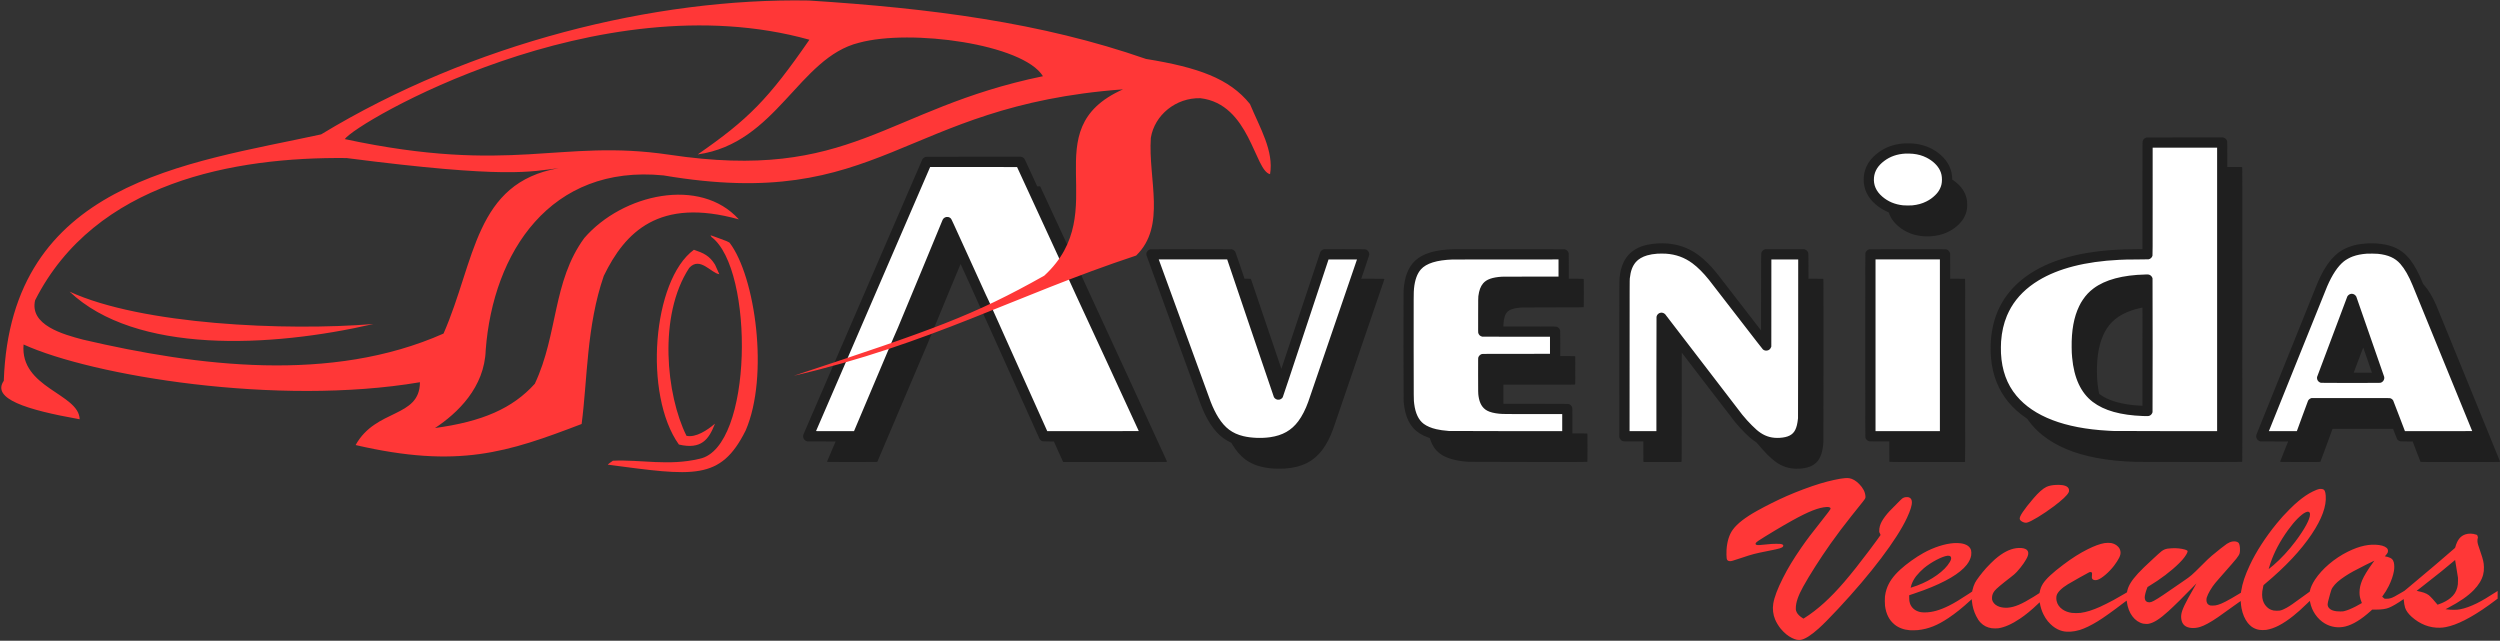 <?xml version="1.0" encoding="UTF-8" standalone="no"?>
<svg
   width="100%"
   height="100%"
   viewBox="0 0 135073 34617"
   version="1.1"
   xml:space="preserve"
   style="fill-rule:evenodd;clip-rule:evenodd;stroke-linejoin:round;stroke-miterlimit:2;"
   id="svg30"
   sodipodi:docname="logo.svg"
   inkscape:version="1.1.1 (3bf5ae0d25, 2021-09-20, custom)"
   xmlns:inkscape="http://www.inkscape.org/namespaces/inkscape"
   xmlns:sodipodi="http://sodipodi.sourceforge.net/DTD/sodipodi-0.dtd"
   xmlns="http://www.w3.org/2000/svg"
   xmlns:svg="http://www.w3.org/2000/svg"><rect x="0" y="0" width="135073" height="34617" fill="#333333" stroke="none"/><defs
   id="defs34" /><sodipodi:namedview
   id="namedview32"
   pagecolor="#505050"
   bordercolor="#eeeeee"
   borderopacity="1"
   inkscape:pageshadow="0"
   inkscape:pageopacity="0"
   inkscape:pagecheckerboard="0"
   showgrid="false"
   inkscape:zoom="0.01"
   inkscape:cx="65300"
   inkscape:cy="15100"
   inkscape:window-width="1908"
   inkscape:window-height="1048"
   inkscape:window-x="6"
   inkscape:window-y="26"
   inkscape:window-maximized="1"
   inkscape:current-layer="g28" />
    <g
   id="g28">
        <g
   id="g18"
   style="display:inline">
            <path
   d="m 134245,23691 -4192,-9480 -1096,-794 -1557,57 -596,212 -673,480 -481,673 -538,1384 -2845,7113 615,327 1653,-154 c 0,0 923,-229.5 1019,-499 96,-269.5 885,-635 885,-635 0,0 1729,231.1 1941,231 212,-0.1 1134,173 1134,173 l 193,654 1172,173 z m -7883,-3222 c 451,-60.1 2056,-66 2056,-66 0,0 -118,-1600.5 -447,-1762 -394,-193.3 115,-671.4 -356,-462 -797,354.9 -963,736.7 -843,1037 120,300.3 -522,1152 -522,1152 0,0 -339,161.1 112,101 z"
   style="fill:#ffffff"
   id="path2" />
            <path
   d="m 120373,23563 -360,-15890 h -3935 l -30,6038 -3755,330 -1863,661 -1231,721 -871,1321 -421,1683 30,1291 451,1532 1412,1322 c 3369,1223.3 6884,1610 10573,991 z m -4235,-1442 -151,-6158 c 0,0 -1290,-270.7 -1471,-30 -181,240.7 -932,1232 -932,1232 0,0 -240,629.9 -360,1171 -120,541.1 -240,1743 -240,1743 l 150,1201 1051,811 z"
   style="fill:#ffffff"
   id="path4" />
            <path
   d="m 105414,10707 -511,-2013 -841,-691 -1141,-120 -751,271 -1021,660 v 1232 l 420,631 c 0,0 630,569.5 931,600 301,30.5 932,361.2 1262,331 330,-30.2 1652,-901 1652,-901 z"
   style="fill:#ffffff"
   id="path6" />
            <path
   d="m 84568,24074 c -0.3,-0.3 150,-1412 150,-1412 l -150,-601 -931,-90 -2854,-60 c 0,0 -390,-992.1 -150,-1232 240,-239.9 449.9,-691.5 1171,-691 721.1,0.5 1502.7,-30.2 1953,-120 450.3,-89.8 180,-991 180,-991 l 90,-901 -3514,-300 811,-2103 1502,-210 1592,-90 -211,-1623 -5947,31 -1202,330 -510,601 -421,570 -60,1622 v 5257 l 751,1051 991,571 c 0,0 6759.3,391.3 6759,391 z"
   style="fill:#ffffff"
   id="path8" />
            <path
   d="m 62249,13771 c 0.5,-0.4 3245,9011 3245,9011 l 1201,781 721,451 c 0,0 691.1,150.2 1472,150 780.9,-0.2 840.2,30.6 1171,-120 330.8,-150.6 540.5,-60.5 721,-481 180.5,-420.5 1,-510.1 271,-1021 270,-510.9 2553,-8831 2553,-8831 l -1021,-30 h -1022 l -2283,7149 -2763,-7180 c 0,0 -4266.5,121.4 -4266,121 z"
   style="fill:#ffffff"
   id="path10" />
            <path
   d="m 61979,23923 -3725,-8350 -3154,-6699 -5046,-180 -6188,14599 2914,480 4776,-10964 4956,10784 z"
   style="fill:#ffffff"
   id="path12" />
            <path
   d="m 97584,23755 v -9965 l -2114,-160 -96,4678 -3461,-4101 -1121,-769 -993,-32 -1122,128 -705,866 -96,9131 2307,32 192,-5543 4069,5351 1602,544 z"
   style="fill:#ffffff"
   id="path14" />
            <path
   d="m 102170,13620 -1021,211 -60,9672 3935,571 m 0,0 c 0,-481 -30,-10183 -30,-10183 l -2824,-271"
   style="fill:#ffffff"
   id="path16" />
        </g>
        <path
   d="m 99694.5,25831.7 c -292.2,21.7 -840.5,140.5 -1341.6,291.1 -523.4,157.2 -1265,434.4 -1819.5,678.9 -516.7,227.8 -1093.9,515.5 -1599.4,796.7 -638.9,355.5 -1073.4,692.7 -1310,1017.2 -196.1,268.9 -310,632.2 -341.1,1091.1 -8.9,130.5 -3.9,410.5 8.3,464.4 13.3,58.9 26.7,85.6 53.9,108.9 27.2,22.8 60,34.5 114.4,39.5 70.6,6.6 133.4,-11.1 632.2,-177.8 612.3,-204.5 708.4,-230 1411.2,-369.5 433.3,-86.1 560.5,-113.8 666.6,-148.3 102.2,-32.8 148.4,-61.7 168.9,-103.3 23.9,-49.5 10.6,-81.7 -42.8,-105.6 -63.3,-28.3 -118.3,-34.4 -317.7,-33.9 -195.6,0 -257.3,4.5 -625,41.1 -306.7,31.2 -350.6,33.9 -399.5,27.8 -78.9,-10 -112.8,-41.1 -98.3,-90 9.4,-31.6 69.4,-90.5 136.6,-135 423.4,-277.2 1301.2,-803.3 1827.3,-1094.4 913.9,-505.6 1437.7,-711.7 1878.3,-738.9 155.6,-9.5 238.9,42.8 195,123.3 -33.9,62.2 -134.4,195 -417.2,551.7 -618.4,780.5 -869.5,1112.2 -1150,1519.4 -447.8,650.6 -720,1101.1 -994.5,1644.5 -294.4,583.3 -462.7,1029.4 -522.2,1382.2 -47.2,281.7 -12.2,587.8 98.3,852.8 67.8,163.3 175.6,342.8 301.2,501.1 69.4,87.8 231.1,248.9 313.8,312.8 192.3,148.3 387.3,248.3 556.2,285 64.4,13.9 165.5,16.6 223.3,5.5 230.5,-43.3 544.4,-243.3 951.7,-605.5 250.5,-223.4 564.4,-539.5 1055.5,-1064.5 1779.6,-1901.6 3176.6,-3746.6 3722.6,-4916.6 191,-411.2 277,-691.2 267,-869.5 -7,-131.1 -62,-210 -167,-243.3 -32,-10 -53,-12.2 -111,-12.2 -85,0 -122,8.3 -191,42.2 -42,20.5 -58,33.9 -178,148.9 -123,118.3 -428,428.3 -565,572.7 -164,175 -318,378.9 -415,552.3 -89,157.2 -141,351.6 -136,507.7 l 1,65 35,75.6 c 19,41.7 35,78.9 35,82.8 0,11.1 -303,423.9 -614,838.9 -531,706.6 -944,1226.6 -1346.4,1695.5 -744.4,868.9 -1448.9,1506.7 -2155,1951.1 l -50.5,31.7 -39.5,-23.9 c -153.9,-93.9 -271.1,-207.2 -325.5,-316.1 -10.6,-21.1 -26.1,-60 -34.5,-86.7 -13.3,-44.4 -14.4,-56.6 -14.4,-137.7 0.5,-303.4 123.9,-665.6 393.3,-1155.6 332.2,-605.6 930.6,-1543.9 1480,-2322.2 322.8,-457.2 767.8,-1047.8 1127.5,-1497.2 708,-882.3 708,-882.3 745,-955.6 20,-39.4 22,-52.2 16,-120.6 -18,-228.8 -130,-446.1 -337,-656.1 -177,-179.4 -359,-285.5 -540.9,-315 -46.7,-7.7 -146.7,-9.4 -215.6,-4.4 z m 25636.5,585.5 c -89,13.4 -206,56.7 -367,135.6 -263,128.9 -500,287.8 -789,528.3 -163,135 -265,230 -481,446.1 -276,276.7 -447,465 -681,750.6 -605,738.9 -1125,1543.3 -1457,2255.6 -260,555 -402,980.5 -466,1397.2 l -15,94.4 -136,82.2 c -565,342.3 -883,506.7 -1094,567.8 -128,36.7 -180,44.5 -300,44.5 -92,0 -114,-1.7 -139,-10.6 -80,-27.2 -129,-67.2 -161,-132.8 -38,-75.5 -43,-197.2 -15,-293.3 60,-202.2 265,-550.6 465,-791.1 22,-27.8 121,-141.1 219,-252.8 706,-802.8 800,-911.7 916,-1055.5 99,-123.4 160,-223.9 178,-297.3 16,-61.6 22,-159.4 15,-263.9 -11,-163.8 -38,-260.5 -86,-303.3 -65,-59.4 -194,-82.8 -326,-60 -93,16.1 -196,59.5 -294,123.3 -110,71.2 -493,373.4 -809,637.8 -142,118.9 -263,234.5 -588,560.6 -493,493.3 -553,545 -928,800 -236,160.5 -514,351.6 -720,494.4 -601,418.9 -890,599.5 -1041,650.6 -135,45.5 -273,2.8 -323,-100.6 -16,-32.2 -30,-100.5 -30,-144.4 0,-107.8 49,-301.7 128,-503.9 l 23,-60 48,-28.9 c 644,-386.1 1240,-837.8 1663,-1260 146,-146.1 197,-204.4 286,-323.3 131,-176.7 189,-302.8 161,-345.6 -12,-17.8 -77,-49.4 -139,-67.2 -201,-57.2 -445,-81.7 -699,-70 -363,16.7 -467,60.5 -738,312.2 -56,52.2 -191,176.7 -300,276.7 -374,342.8 -633,594.4 -799,775.5 -346,378.4 -525,670 -580,951.1 l -13,65.6 -128,76.7 c -158,95 -411,240 -594,339.4 -179,98.3 -576,296.7 -733,367.2 -406,181.7 -735,284.5 -1053,328.9 -101,14.5 -381,13.9 -472,0 -205,-32.2 -354,-87.2 -494,-181.6 -177,-118.9 -287,-276.2 -329,-466.7 -19,-84.5 -19,-221.7 0,-286.1 29,-100 85,-186.1 187,-288.9 109,-110 252,-219.5 419,-321.1 204,-125 1106,-632.2 1153,-648.9 65,-22.2 110,-18.3 139,11.7 15,15.5 17,21.6 18,60.5 1,23.3 -1,76.7 -6,117.8 -12,106.1 -1,155 42,191.1 56,47.8 164,57.2 265,23.9 227,-73.9 610,-402.2 882,-754.5 118,-155 228,-323.8 282,-436.1 70,-145 88,-244.4 66,-358.9 -17,-94.4 -58,-171.6 -130,-243.8 -98,-100.6 -215,-161.2 -369,-192.8 -78,-15.6 -264,-13.9 -361,3.3 -254,45 -544,151.7 -914,336.1 -421,210.6 -833,471.7 -1308,828.4 -589,442.2 -940,771.1 -1106,1034.4 -84,131.7 -141,280.6 -169,437.2 -6,33.4 -12,61.1 -13,61.7 -6,5.5 -260,166.7 -332,211.1 -646,398.9 -1016,553.3 -1390,581.7 -143,10.5 -309,-7.3 -432,-46.7 -171,-54.4 -307,-160 -369,-285 -36,-71.1 -44,-108.3 -44,-191.7 0,-145 44,-265.5 140,-388.3 89,-113.3 364,-345.6 865,-730.6 180,-138.8 249,-198.8 340,-297.7 262,-283.9 511,-643.9 584,-846.7 92,-256.1 -23,-406.7 -333,-437.2 -80,-7.8 -214,-3.9 -296,8.9 -370,56.1 -730,246.1 -1143,602.2 -98,84.4 -371,356.7 -472,470 -259,292.2 -527,647.2 -604,799.4 -56,112.8 -113,275 -138,397.3 l -16,75 -186,122.7 c -474,313.4 -789,502.3 -1064,638.9 -506,251.1 -912,363.9 -1311,364.5 -164,0.5 -267,-16.1 -382,-61.7 -204,-79.4 -354,-233.3 -418,-428.9 -31,-96.1 -39,-155.5 -39,-306.7 V 32160 l 236,-79.4 c 271,-90.6 352,-119.5 552,-193.9 1166,-436.1 1956,-903.3 2322,-1372.8 128,-165 209,-336.1 238,-503.3 15,-91.1 12,-218.4 -6,-282.8 -58,-199.4 -245,-326.7 -548,-372.8 -95,-14.4 -269,-19.4 -383,-11.1 -499,36.7 -1089,227.8 -1635,529.5 -410,226.1 -920,590.5 -1251,893.8 -396,361.7 -631,699.5 -752,1076.7 -37,113.9 -61,225 -83,378.3 -11,84.5 -10,410 3,508.4 59,448.9 225,774.4 519,1015 213,173.3 489,277.2 812,305 89,7.2 351,3.9 443,-6.1 577,-62.3 1057,-253.4 1669,-663.9 362,-242.8 739,-545 1142,-915.6 l 100,-92.2 3,34.4 c 2,18.9 7,64.5 11,101.2 26,266.6 104,533.3 228,780.5 80,160 143,252.8 237,351.1 162,168.4 353,265 601,302.8 81,12.2 279,13.3 353,2.8 347,-52.2 729,-221.1 1174,-518.9 307,-206.1 618,-461.1 970,-797.2 l 95,-90 4,26.1 c 45,251.6 101,429.4 201,631.6 70,139.5 139,249.5 235,369.5 53,66.1 193,206.1 263,261.1 167,132.2 349,225 527,268.3 264,64.5 598,42.8 937,-60 258,-78.3 613,-250 969,-468.3 323,-197.8 825,-556.1 1436,-1025 71,-53.9 128,-96.1 129,-93.9 1,2.2 5,35 10,73.3 38,298.9 142,571.2 298,777.8 158,208.9 355,342.8 582,395 34,8.4 77,12.2 148,14.5 88,2.2 107,1.1 158,-9.5 281,-57.2 585,-252.2 1047,-668.9 316,-285.5 878,-838.3 1341,-1321.6 99,-102.8 182,-187.3 183,-187.3 1,0 -3,8.4 -9,17.8 -69,115 -321,561.1 -434,771.1 -333,616.1 -411,853.4 -375,1130.6 20,155.5 84,278.9 184,358.9 179,142.2 506,171.6 826,74.4 235,-71.1 576,-256.6 968,-526.6 211,-145.6 716,-506.2 1090,-777.8 75,-54.5 137,-98.4 140,-98.4 2,0 6,31.2 8,68.9 4,87.3 21,222.8 39,322.3 59,313.8 178,591.1 342,797.7 45,55 138,147.8 188,186.1 122,92.3 261,152.3 423,181.7 87,16.1 282,17.2 378,2.8 436,-67.2 908,-311.1 1472,-761.7 225,-179.4 428,-361.6 724,-648.9 145,-141.1 165,-158.9 167,-147.7 2,7.2 9,40 15,73.8 90,463.9 389,896.7 781,1132.3 342,205 740,263.3 1128,165.5 402,-101.6 851,-375.5 1344,-820 l 97,-88.3 201,-0.6 c 328,-2.2 527,-30.5 704,-101.1 176,-69.4 480,-247.2 739,-430.5 25,-18.4 49,-34.5 53,-35.6 5,-2.2 8,12.2 11,51.7 8,137.2 38,307.2 70,410 50,160 172,330 354,493.3 446,401.7 976,606.7 1526,591.1 123,-3.9 197,-11.6 320,-35 598,-112.8 1364,-500.5 2294,-1162.2 53,-38.3 189,-138.3 302,-222.2 l 204,-152.8 v -415 l -57,37.2 c -477,308.4 -782,488.9 -1062,627.8 -341,168.3 -650,278.9 -909,326.1 -142,25.6 -175,28.3 -342,28.3 -157,0 -231,-5 -395,-26.6 l -49,-6.7 130,-68.9 c 646,-340.5 1078,-639.4 1392,-962.2 266,-273.3 437,-553.9 508,-831.1 36,-141.1 47,-251.1 43,-412.8 -7,-256.7 -36,-381.1 -187,-822.2 -125,-363.3 -149,-441.7 -161,-538.3 -10,-70 1,-174.5 25,-250.6 2,-4.4 -8,-34.4 -21,-66.7 l -25,-58.3 -54,-18.3 c -197,-67.8 -403,-71.7 -583,-11.1 -271,90.5 -442,311.6 -542,701.6 -5,18.4 -16,30.6 -60,69.5 -545,478.3 -1370,1178.9 -2391,2031.1 l -293,243.9 -154,91.1 c -366,216.1 -455,262.8 -577,303.9 -83,27.2 -140,35.5 -247,35.5 l -92,-0.5 -67,-52.8 c -37,-28.9 -67,-55 -68,-57.2 -1,-2.8 16,-29.5 39,-59.5 117,-156.6 224,-331.6 318,-521.6 137,-277.3 237,-566.2 278,-808.4 27,-152.8 24,-339.4 -6,-461.1 -41,-162.2 -126,-239.4 -328,-297.8 -35,-10 -149,-35.5 -159,-35.5 -1,0 19,-22.8 47,-50.6 57,-60 99,-121.1 116,-170.5 16,-48.4 13,-112.8 -7,-156.7 -52,-112.8 -225,-198.3 -466,-230.6 -520,-68.8 -1053,45 -1692,361.2 -720,356.6 -1389,926.6 -1771,1508.3 -144,220 -240,433.3 -276,613.9 l -7,33.3 -95,68.9 c -919,666.7 -940,681.1 -1157,805.6 -138,78.3 -252,126.1 -360,149.4 -69,15 -270,12.8 -344,-3.3 -159,-35.6 -262,-90.6 -370,-200.6 -130,-130.5 -200,-273.9 -235,-478.3 -16,-92.8 -17,-265.6 -2,-363.9 10,-70 38,-217.8 51,-269.5 4,-16.6 9,-37.2 10,-45.5 2,-11.1 28,-35.6 89,-86.1 1100,-919.5 1933,-1805.6 2518,-2679.5 552,-823.9 802,-1512.2 758,-2083.3 -18,-230 -59,-316.7 -167,-350.6 -40,-12.2 -114,-17.2 -158,-10 z m 2949,3883.9 c -3,3.9 -35,48.4 -72,98.9 -275,373.9 -482,715 -585,958.9 -95,227.2 -140,433.9 -140,652.2 0,177.8 27,309.5 98,490 17,41.7 30,77.8 30,80.6 0,5.5 -195,113.3 -333,184.4 -256,131.1 -461,213.9 -631,254.5 -64,15 -71,15.5 -208,15.5 -106,-0.5 -158,-2.7 -208,-10.5 -185,-27.2 -293,-70.6 -373,-150.6 -69,-67.8 -98,-136.1 -98,-230.5 0,-54.5 24,-156.1 129,-536.1 68,-245.6 81,-280 150,-382.3 127,-188.9 332,-372.2 661,-590 267,-176.6 564,-340 1120,-616.6 245,-121.7 457,-225 462,-225 1,0 0,3.3 -2,6.6 z m 4446,438.4 77,480 v 158.3 c 0,177.8 -7,236.7 -39,363.9 -59,232.2 -171,405.5 -362,564.4 -164,137.3 -387,256.7 -646,346.1 l -57,20 -12,-15 c -152,-192.7 -362,-420.5 -465,-503.8 -56,-44.5 -160,-97.8 -258,-131.2 -75,-25.5 -234,-66.1 -329,-83.8 -34,-6.7 -63,-13.4 -63,-15.6 0,-2.2 9,-10 19,-17.2 9,-7.2 135,-104.5 279,-216.1 786,-611.1 1376,-1085.6 1699,-1366.7 43,-36.7 78,-66.7 79,-65.6 1,1.2 37,217.8 78,482.3 z m -27426,-711.1 c 73,11.6 105,41.1 117,107.7 11,57.3 -14,137.3 -74,236.1 -150,247.8 -366,467.3 -690,699.5 -329,236.1 -668,413.9 -1083,569.4 -121,45.6 -335,117.3 -339,113.9 -4,-3.3 25,-112.8 43,-163.3 57,-161.7 146,-324.5 252,-461.1 103,-131.7 291,-325 424,-436.1 391,-325 969,-629.5 1270,-668.4 31,-3.9 44,-3.9 80,2.3 z m 19449,-2367.8 c 42,21.6 59,61.6 58,136.6 -2,260.6 -294,799.5 -785,1452.8 -362,482.8 -777,931.7 -1189,1286.1 -103,88.9 -257,213.9 -260,211.1 -2,-2.7 56,-194.4 95,-311.6 205,-604.5 521,-1200 955,-1800.6 189,-260.5 350,-453.3 524,-626.6 148,-147.3 305,-271.7 398,-315.6 105,-49.4 155,-57.2 204,-32.2 z M 111069,26200 c -217,12.8 -381,48.4 -511,111.1 -182,87.8 -426,303.9 -686,608.4 -272,318.3 -462,560.5 -586,747.2 -132,198.3 -179,312.2 -159,384.4 31,110 245,215.6 382,187.8 211,-42.8 879,-447.2 1451,-876.7 464,-349.4 731,-600.5 808,-761.6 14,-29.5 18,-45.6 20,-82.8 9,-170 -120,-276.1 -377,-308.9 -83,-10.5 -243,-15 -342,-8.9 z"
   style="display:inline;fill:#ff3737;fill-opacity:1"
   id="path20" />
        
        <path
   d="m 89616.7,13148.3 c -466.1,20 -840,105.6 -1150,262.8 -332.7,169.5 -573.9,411.7 -736.1,741.1 -120,243.9 -189.4,502.3 -222.2,825.6 -19.4,192.8 -20,335.5 -18.3,4519.4 l 1.6,4127.8 11.7,31.7 c 35.6,96.7 103.9,160 200,185 27.8,7.2 107.8,8.3 558.9,8.3 h 526.7 v 543.4 c 0,482.7 1.1,544.4 8.8,555.5 l 8.4,12.2 h 1018.3 c 979.5,0 1018.9,-0.5 1027.2,-10 8.9,-9.4 9.5,-224.4 10.6,-2955 l 1.7,-2944.4 1388.9,1813.3 c 763.8,997.8 1435,1869.5 1491.1,1937.2 203.9,244.5 331.6,385.6 525,578.4 223.3,222.8 400,371.6 578.9,487.8 50.5,32.7 62.2,43.8 124.4,118.8 352.8,422.8 668.3,741.7 927.8,937.8 388.9,293.4 807.8,421.7 1298.9,397.2 440.5,-21.6 745.5,-134.4 957.2,-353.3 213.9,-222.2 332.2,-583.3 360.5,-1105 3.4,-63.3 5.6,-1680 5.6,-4440.6 0,-4332.7 0,-4340 -11.1,-4351.1 -11.1,-11.1 -18.3,-11.1 -405.6,-11.1 h -393.9 l -1.6,-685 c -1.7,-646.6 -2.2,-686.1 -12.2,-715 -30,-91.1 -95.6,-157.2 -183.9,-185 l -38.9,-12.2 h -2094.5 l -37.7,12.8 c -87.8,30.5 -151.2,96.1 -182.3,187.2 -6.6,18.3 -8.3,370.6 -10.5,2104.4 l -2.8,2082.8 -1130.6,-1462.8 c -1302.7,-1686.1 -1228.8,-1590.5 -1350.5,-1736.6 -141.7,-169.5 -237.2,-273.4 -390.6,-427.2 -345.5,-345.6 -640.5,-565.6 -997.7,-744.5 -488.4,-244.4 -1057.3,-357.8 -1661.2,-331.7 z m -27441.6,318.4 c -150.6,20 -260,165 -236.2,313.3 3.9,25 489.5,1363.3 1450.6,3999.5 794.4,2179.4 1461.1,4006.1 1481.1,4059.4 320.6,852.8 728.3,1466.1 1212.2,1823.9 121.1,89.4 303.9,199.4 403.4,242.8 l 41.1,17.8 41.6,70.5 c 207.3,349.5 446.2,628.3 707.3,824.5 392.2,295 885,453.8 1546.1,498.8 122.2,8.4 462.2,8.4 583.3,0 481.1,-32.7 861.1,-127.7 1209.5,-302.2 624.4,-313.3 1089.4,-922.8 1426.1,-1870.5 79.4,-224.5 2753.3,-8041.2 2753.3,-8050 0,-5 -3.3,-13.9 -7.8,-20 -7.8,-10.6 -22.2,-10.6 -623.9,-13.4 l -616.1,-2.8 212.8,-622.2 c 117.2,-342.2 215.6,-638.3 218.9,-658.3 15.5,-93.9 -29.5,-200.6 -108.9,-259.5 -36.7,-27.7 -77.8,-43.8 -129.4,-51.6 -25,-3.9 -392.8,-5.6 -1120.6,-4.5 l -1083.3,1.7 -36.7,12.8 c -71.1,23.9 -128.9,72.2 -160.6,134.4 -8.3,16.7 -485,1446.1 -1058.8,3176.1 -573.9,1730.6 -1045,3144.5 -1047.3,3141.7 -2.7,-2.8 -1260,-3710.6 -1628.3,-4802.8 -9.4,-26.6 -20.6,-52.2 -25,-56.6 -6.7,-7.3 -35,-8.4 -173.3,-8.4 h -165 l -240.6,-712.8 c -132.8,-391.6 -247.8,-724.4 -255.5,-739.4 -7.8,-15.6 -27.8,-42.2 -44.5,-60 -36.1,-39.4 -101.1,-73.3 -156.1,-82.2 -43.3,-6.7 -4318.3,-6.7 -4369.4,0 z m 65771.9,-318.4 c -90,3.4 -275,19.5 -372,32.3 -518,70 -948,242.2 -1290,515 -88,70.5 -269,250 -349,346.1 -271,328.3 -508,737.2 -729,1261.1 -42,97.8 -3266,8107.2 -3292,8175 -16,43.3 -19,121.7 -7,164.4 27,92.3 84,155 177,192.8 l 29,12.2 1512,5.6 -214,530.6 c -117,291.6 -214,537.7 -214,546.6 0,33.4 -74,31.1 1092,31.1 976,0 1071,-0.5 1077,-8.9 5,-5 155,-408.3 334,-896.1 l 325,-886.6 h 3270 l 101,264.4 c 55,145 107,275.6 115,289.5 33,55 108,106.1 176,120.5 19,3.9 137,6.1 348,6.1 h 319 l 16,42.8 c 9,23.9 102,269.4 207,546.1 105,276.7 194,507.2 199,512.2 8,9.5 116,10 2143,10 2060,0 2134,-0.5 2143,-10 5,-5.5 9,-15.5 9,-22.2 0,-6.7 -720,-1773.9 -1600,-3927.2 -881,-2153.9 -1650,-4036.7 -1711,-4185 -60,-148.4 -124,-302.2 -141,-341.7 -206,-465 -412,-806.1 -645,-1070 l -58,-64.4 -46,-116.1 c -188,-465.6 -411,-876.7 -631,-1165.6 -182,-237.2 -388,-428.9 -599,-556.7 -430,-258.9 -1003,-378.3 -1694,-353.9 z m -82988.1,6737.8 177.2,-410.5 2336.2,-5405.6 c 1285,-2973.3 2343.9,-5422.22 2353.3,-5442.22 33.3,-70.55 96.7,-123.33 177.2,-148.33 32.2,-9.44 124.5,-10 2600,-10 h 2566.7 l 38.9,12.22 c 78.9,25 133.9,74.45 171.6,154.45 13.4,27.22 167.3,360.55 342.3,740 l 317.7,690.58 h 77.3 c 66.6,0 78.3,1.1 87.2,10 5,5 327.2,698.9 715,1541.1 388.3,842.2 707.2,1529.4 708.9,1527.2 2.2,-1.7 1195,2602.2 1195,2602.2 l 2113.3,4582.8 c 1162.2,2520 2113.4,4588.9 2113.4,4596.7 0,7.8 -3.9,18.9 -9.5,24.4 -8.9,9.5 -103.3,10 -2802.2,10 H 57445 l -9.4,-12.2 c -5,-7.2 -118.3,-256.7 -252.2,-554.4 l -243.4,-541.7 -296.1,-2.8 c -331.1,-3.3 -322.7,-2.8 -386.1,-43.3 -40,-26.1 -78.9,-68.3 -98.9,-107.8 -7.7,-16.1 -450.5,-1000.5 -983.3,-2187.8 -940,-2094.4 -1747.2,-3890 -1750.6,-3893.3 -0.2,-0.5 -539.8,-1179 -538.8,-1180 1.6,-1.7 -218.9,-490 -489.5,-1085.6 -270.5,-595.5 -493.9,-1086.1 -496.1,-1090 -2.2,-3.9 -278.9,660 -637.8,1530.6 -348.9,846.1 -636.1,1541.7 -637.8,1547.2 -1,2.7 -516.1,1247.8 -527.7,1276.7 -11.7,28.9 -198.4,465 -415,969.4 -217.3,503.9 -816.7,1915.6 -1333.4,3136.1 -516.1,1220.6 -942.8,2223.9 -947.2,2228.9 -8.3,9.5 -79.4,10 -1350.6,10 -1241.1,0 -1342.7,-0.5 -1352.2,-9.4 -5.5,-5 -10,-14.5 -10,-21.7 0,-7.2 103.4,-252.2 230,-545 l 230,-532.2 -770.5,-2.8 -770,-2.8 -32.3,-12.2 c -96.6,-36.6 -159.4,-110.5 -180.5,-213.3 -10.6,-51.7 -5,-105.6 16.7,-157.8 7.7,-18.3 357.2,-827.2 776.6,-1797.2 419.5,-970 766.1,-1771.7 770,-1780.6 z M 101006,13467.2 c -100,16.7 -194,102.3 -220,202.3 -7,29.4 -8,553.8 -8,4986.1 0,4430 1,4956.6 8,4986.1 26,100.5 115,184.4 214,202.8 18,3.3 228,5.5 553,5.5 h 525 v 546.7 c 0,490 1,547.8 9,555.5 8,8.4 200,8.9 2041,8.9 h 2033 l 8,-12.2 c 8,-11.1 9,-488.9 9,-4938.9 0,-4919.4 0,-4926.7 -11,-4937.8 -11,-11.1 -19,-11.1 -406,-11.1 h -394 l -1,-685 -2,-684.4 -13,-36.1 c -31,-86.7 -98,-152.8 -184,-181.7 -30,-9.4 -108,-10 -2081,-10.6 -1203,-0.5 -2063,1.2 -2080,3.9 z m 14980,-6038.86 c -106,17.78 -190,93.33 -221,198.89 -9,27.78 -9,279.44 -9,2932.27 v 2901.6 h -215 c -1065,0.6 -1929,63.4 -2749,200.6 -1992,332.8 -3473,1105.5 -4347,2268.9 -339,451.1 -589,979.4 -734,1550 -147,582.2 -194,1237.2 -135,1883.3 82,907.8 396,1703.3 927,2350 260,317.2 595,620.6 952,860.6 l 73,50 60,83.3 c 208,293.9 468,566.1 768,806.1 730,583.9 1697,992.8 2894,1221.7 656,125.5 1350,196.1 2164,220 117,3.3 1238,5.5 2953,5.5 2379,0 2766,-1.1 2775,-7.7 11,-7.8 11,-95 11,-7961.7 0,-7866.69 0,-7953.92 -11,-7961.69 -9,-6.67 -74,-7.78 -407,-7.78 h -396 v -682.22 c 0,-611.67 -1,-685.56 -9,-712.78 -27,-91.11 -89,-156.67 -180,-189.45 l -36,-12.77 -2050,-0.56 c -1127,-0.55 -2062,1.11 -2078,3.89 z M 78550.1,13465 c -983.9,21.1 -1680,228.9 -2096.2,623.3 -375,356.2 -579.4,892.8 -620.5,1628.4 -8.9,156.1 -4.5,5894.4 4.4,5980.5 26.1,249.5 48.9,394.5 87.3,551.7 175,718.3 561.6,1151.1 1238.3,1387.2 l 82.8,28.9 26.1,77.2 c 107.2,316.7 262.2,552.3 480,729.5 280.5,228.9 708.3,381.1 1258.9,447.2 108.9,13.3 156.1,17.8 330.5,32.2 57.3,4.5 914.5,6.7 3241.7,8.4 2744.4,1.6 3165.6,0.5 3175,-6.1 11.1,-7.8 11.1,-18.9 11.1,-764.5 0,-742.2 0,-756.7 -10.5,-764.4 -9.5,-6.7 -73.9,-7.8 -407.3,-7.8 h -396.1 v -679.5 c 0,-592.2 -1.1,-683.3 -8.3,-712.2 -26.7,-100.5 -115,-183.9 -216.1,-202.2 -23.4,-4.4 -546.1,-6.1 -1768.4,-6.1 h -1735 v -1033.3 h 1932.3 c 1865.5,0 1932.7,-0.6 1941.6,-10 8.9,-9.5 9.5,-70.6 9.5,-763.4 0,-722.2 -0.6,-753.3 -10,-761.7 -9.5,-8.8 -45.6,-9.4 -405.6,-9.4 h -395.5 v -671.7 c 0,-430.5 -2.3,-682.2 -5.6,-701.1 -15,-78.9 -73.9,-158.3 -143.9,-193.9 -70.5,-35 26.7,-33.3 -1516.6,-33.3 h -1407.8 l 3.3,-98.9 c 11.7,-326.7 89.5,-573.3 222.2,-702.2 104.5,-102.2 293.9,-170.6 562.3,-203.9 199.4,-25 170,-24.4 1892.7,-26.7 1468.9,-1.6 1649.5,-3.3 1657.3,-10.5 7.2,-7.8 8.3,-93.9 8.3,-762.8 0,-723.9 -0.6,-755 -10,-763.3 -9.5,-8.9 -45.6,-9.5 -405.6,-9.5 h -395.5 v -675 c 0,-471.1 -1.7,-683.3 -6.1,-703.9 -22.8,-108.3 -117.3,-197.7 -227.3,-215.5 -24.4,-3.9 -980.5,-5 -2975,-4.5 -1616.1,0.6 -2967.7,1.7 -3002.7,2.8 z m 11451.1,240.6 c 549.4,37.2 1012.2,205 1440,521.1 286.7,211.6 593.9,518.9 895.5,895.5 66.7,83.4 1682.3,2172.3 2587.3,3344.5 161.1,209.4 305.5,392.2 320.5,406.6 53.4,50.6 123.4,74.5 202.8,70 113.3,-6.6 200,-72.7 242.8,-185.5 l 12.8,-32.8 1.6,-2354.4 1.1,-2353.9 h 1450 l -1.6,4262.2 c -1.7,3167.2 -3.4,4277.8 -8.4,4321.1 -33.3,303.4 -75,476.1 -151.1,628.4 -135.5,270 -390.5,400 -838.9,427.7 -388.9,23.9 -721.1,-61.6 -1023.9,-263.9 -153.3,-102.2 -268.3,-200.5 -476.6,-408.8 -190.6,-190 -342.2,-357.8 -522.2,-577.8 -26.2,-32.2 -969.5,-1262.2 -2096.7,-2733.4 -1126.7,-1471.1 -2060,-2687.2 -2073.9,-2701.6 -33.9,-35 -101.7,-68.9 -152.2,-75.6 -72.2,-10 -144.5,8.9 -204.5,52.2 -55,40.6 -94.4,106.1 -105,175 -4.4,24.5 -6.1,1013.9 -6.1,3103.9 v 3068.4 h -1450 l 1.7,-4085 c 1.1,-3820.6 2.2,-4090 11.1,-4170.6 44.4,-402.2 142.2,-665 328.9,-883.3 131.1,-153.9 354.4,-285.6 607.2,-357.8 164.4,-47.8 350,-78.3 551.1,-91.7 102.8,-6.6 358.9,-7.2 456.7,-0.5 z m -22443.4,4015 c 690,2037.7 1262.3,3718.9 1271.1,3736.6 52.3,97.3 171.2,156.2 280.6,137.8 82.2,-13.9 164.4,-71.1 197.8,-137.2 7.8,-15.6 146.6,-427.8 308.9,-916.7 162.2,-488.3 715.5,-2156.6 1229.4,-3706.6 l 934.5,-2817.8 h 768.3 c 422.8,0 768.3,1.1 768.3,2.8 0,3.8 -2600.5,7600 -2633.9,7692.2 -145.5,407.8 -335,776.1 -537.2,1046.7 -371.1,495.5 -845.5,765.5 -1520.5,863.3 -460.6,67.2 -1032.3,44.4 -1451.2,-57.8 -593.8,-144.4 -992.2,-442.2 -1348.3,-1009.4 -141.7,-225 -293.3,-535 -410.5,-837.8 -24.5,-62.2 -2695.6,-7383.4 -2787.8,-7640.6 l -21.1,-59.4 h 3697.7 z M 119789,7977.78 V 23295 l -2759,-2.2 c -1999,-1.7 -2793,-3.9 -2877,-8.3 -64,-3.9 -186,-10.6 -270,-15 -2330,-129.5 -4003,-769.5 -4937,-1888.9 -513,-615 -787,-1368.9 -835,-2294.5 -8,-141.6 -4,-509.4 6,-638.9 39,-525 139,-960.5 317,-1391.6 44,-108.4 157,-333.9 217,-436.1 341,-583.4 838,-1072.8 1490,-1468.4 1071,-648.9 2527,-1021.6 4348,-1112.2 303,-15 424,-17.8 978,-20 354,-1.7 603,-5 620,-8.3 99,-18.9 185,-100 210,-196.7 8,-29.4 9,-345.6 9,-2934.4 V 7977.78 Z m 8683,5735.52 c 561,56.7 934,223.9 1216,545 238,271.2 457,653.4 667,1166.7 21,51.7 753,1843.3 1627,3980.6 l 1589,3886.1 -1817,1.7 c -999,0.5 -1818,0.5 -1818,-0.6 -1,-1.1 -141,-367.8 -311,-815.6 -170,-447.2 -315,-824.4 -323,-837.7 -33,-56.7 -92,-102.8 -156,-122.8 -35,-11.1 -57,-11.1 -2144,-11.1 h -2108 l -34,11.6 c -68,22.8 -132,77.8 -160,138.9 -8,16.7 -147,391.7 -309,833.9 l -294,804.5 h -1513 l 8,-18.4 c 4,-9.4 703,-1747.7 1554,-3862.2 851,-2114.4 1566,-3888.3 1589,-3941.7 272,-631.6 575,-1085.5 898,-1347.2 121,-97.2 323,-209.4 484,-268.3 219,-80.6 466,-129.5 761,-150.6 106,-7.8 492,-2.8 594,7.2 z m -44266.4,303.4 v 927.8 h -1492.8 c -924.4,0 -1525,2.2 -1576.6,5.5 -510.6,33.9 -823.9,146.1 -1004.5,360 -138.3,164.5 -214.4,368.9 -257.7,690 -8.4,62.2 -9.5,167.8 -11.2,1016.7 -2.2,937.8 -2.2,947.2 9.5,983.9 12.8,43.3 46.7,96.6 79.4,125 29.5,25.5 92.3,56.1 131.1,63.3 20,3.9 640.6,5.6 1845.6,5.6 h 1816.1 v 922.2 l -1828.9,1.1 c -1757.8,1.7 -1830.5,2.2 -1860,11.7 -42.2,14.4 -75.5,34.4 -109.4,66.6 -36.1,33.9 -58.4,68.9 -73.4,113.4 -11.6,34.4 -11.6,37.7 -11.6,953.3 0,937.2 1.1,994.4 22.2,1140 56.1,391.1 206.1,643.3 466.7,784.4 150.5,81.7 377.7,139.5 653.3,165.6 189.4,17.8 340,19.4 1867.8,19.4 h 1534.4 v 922.3 l -3026.1,-1.7 c -2261.7,-1.7 -3045.5,-3.3 -3101.7,-8.3 -321.1,-28.4 -473.8,-50 -676.6,-96.1 -272.8,-62.3 -510,-163.4 -677.3,-287.8 -278.8,-207.2 -452.2,-570.6 -515.5,-1081.1 -28.3,-232.3 -27.2,-82.8 -29.5,-3063.9 -1.6,-2843.4 -1.1,-2970.6 18.9,-3168.4 45.6,-459.4 170,-805 373.4,-1034.4 287.8,-325 861.6,-503.9 1709.4,-532.2 24.5,-1.1 1322.8,-2.3 2885,-2.8 z m 20605.4,0 v 9277.8 h -3478 v -9277.8 z m -56918.7,5137.2 c -2.3,5.6 -396.7,939.4 -877.3,2075 l -873.3,2065.6 h -1026.1 c -565,0 -1026.7,-1.1 -1026.7,-2.8 0,-5 1545.6,-3577.8 1549.5,-3582.2 1.3,-1.3 219.2,-505.3 218.9,-505.6 -0.6,-1.1 985,-2284.4 2190.5,-5073.9 1205.6,-2789.4 2195.6,-5079.99 2199.5,-5089.99 l 7.7,-17.78 2347.8,1.11 2348.4,1.67 1152.2,2498.89 1152.2,2499.4 c 0,0 906.1,1988.9 910.6,1989.5 3.8,0.5 747.7,1606.1 1684.4,3637.2 922.2,2000 1676.7,3637.8 1677.2,3640.6 0,2.2 -1112.8,3.3 -2473.3,2.8 l -2473.3,-1.7 -937.8,-2088.9 c -515.6,-1148.9 -1105,-2461.7 -1310,-2916.7 -205,-455.5 -372.2,-830.5 -372.2,-833.3 0,-3 -550.3,-1225 -552.3,-1225 -3.3,0 -63.3,-125.6 -132.7,-279.5 -70,-153.3 -518.4,-1139.4 -996.7,-2190.5 -808.9,-1780 -871.1,-1913.9 -897.2,-1943.3 -47.8,-53.9 -97.3,-81.2 -169.5,-92.3 -112.2,-18.3 -233.3,46.7 -282.2,151.1 -10.6,22.3 -505,1219.5 -1098.9,2660 -725.5,1759.5 -1159.4,2802.8 -1320.5,3177.8 -131.7,307.2 -242.8,561.1 -246.2,564.5 -3.8,3.3 -370,870 -372.7,878.3 z M 115911,14831.7 c -1224,26.6 -2169,280.5 -2797,750.5 -235,176.1 -417,368.4 -583,617.8 -86,128.9 -124,193.9 -195,341.1 -286,587.2 -419,1317.8 -406,2231.1 3,253.4 7,338.4 26,544.5 101,1109.4 472,1908.9 1115,2398.9 614,467.2 1501,717.2 2712,762.2 273,10 307,7.8 377,-26.7 65,-31.1 124,-109.4 140,-183.3 8,-40.6 8,-7192.2 0,-7228.9 -10,-42.2 -39,-93.9 -72,-127.2 -55,-55.6 -129,-85 -211,-82.8 -23,0.6 -71,1.7 -106,2.8 z m -155,4437.8 v 2652.7 h -41 c -49,0 -183,-8.3 -318,-20 -717,-61.1 -1299,-215 -1733,-457.7 -64,-36.1 -230,-144.5 -241,-157.3 -16,-19.4 -70,-333.3 -92,-534.4 -44,-406.1 -48,-916.7 -11,-1336.1 70,-782.2 287,-1409.5 643,-1852.2 368,-457.3 927,-761.7 1704,-928.4 47,-10 86,-18.9 88,-18.9 0,-0.5 1,1193.4 1,2652.3 z m 11261,-3391.2 c -76,12.8 -159,72.8 -194,141.7 -23,47.8 -1623,4304.5 -1632,4343.9 -14,59.5 0,137.2 34,195.6 32,53.9 101,104.4 166,121.6 24,6.1 292,7.8 1615,7.8 1574,0 1587,0 1624,-11.1 92,-28.3 164,-108.3 185,-205 10,-47.8 9,-78.9 -3,-122.8 -17,-60 -1489,-4295 -1505,-4327.8 -20,-41.1 -79,-99.4 -120,-118.9 -34,-16.1 -95,-31.1 -123,-30.5 -9,0.5 -31,2.8 -47,5.5 z m 905,3585.6 c 128,369.4 232,672.8 231,673.3 -1,1.1 -222,1.1 -493,0.6 l -492,-1.7 257,-681.6 c 171,-454.5 257,-678.4 260,-672.3 2,5 109,311.7 237,681.7 z M 102872,7748.34 c -543,40 -1002,203.89 -1397,500.56 -457,342.77 -713,759.44 -773,1256.66 -12,101.67 -12,294.45 1,397.23 59,500.01 328,925.51 802,1271.11 137,100 341,215.6 493,278.9 49,20.5 51,22.2 58,43.9 14,48.3 56,151.1 89,214.4 183,359.5 574,696.1 1022,880.6 363,149.4 806,208.9 1249,166.6 500,-48.3 932,-223.3 1295,-525 318,-265 506,-581.6 565,-950 13,-81.1 15,-351.6 3,-430.5 -41,-272.8 -141,-504.5 -312,-719.5 -99,-125 -281,-291.07 -428,-389.4 l -61,-41.11 v -41.67 c -1,-95.56 -18,-240 -42,-344.45 -89,-391.66 -316,-737.22 -670,-1020 -404,-322.77 -890,-505.55 -1452,-546.66 -70,-5 -380,-6.11 -442,-1.67 z m 473,560 c 283,28.33 516,93.33 744,208.89 335,168.89 601,421.67 728,691.11 74,155.56 105,306.11 105,497.22 0,191.12 -31,332.74 -108,491.64 -62,129.5 -139,232.8 -259,350.6 -144,140.5 -293,246.7 -477,338.3 -227,113.9 -465,179.5 -756,209.5 -104,10.5 -398,8.9 -505,-2.8 -447,-49.5 -807,-201.7 -1123,-474.5 -332,-287.2 -481,-631.62 -444,-1026.63 33,-349.44 213,-641.11 554,-896.66 324,-243.34 699,-372.78 1149,-397.23 76,-3.88 307,2.23 392,10.56 z"
   style="display:inline;fill:#1f1f1f;fill-opacity:1"
   id="path24" />
        <path
   d="m 38388.9,12712.2 c 0,2.8 23.4,44.5 52.2,92.3 2320.349,1745.474 2247.173,11381.959 -641.222,11982.746 -1672.36,402.26 -3199.854,33.113 -4685.378,104.954 -90.837,59.441 -289.48,205.664 -272.8,214.5 4628.074,607.823 6086.817,882.463 7447.771,-1852.159 1269.89,-2942.298 524.151,-8305.803 -868.871,-10139.541 -96.1,-63.9 -208.9,-111.1 -598.3,-250 -132.8,-47.8 -285,-102.8 -337.3,-122.2 -52.7,-20 -96.1,-33.3 -96.1,-30.6 z m 22285,-7884.42 c -12037.116,883.998 -13037.052,6648.838 -24821.1,4650 -6124.333,-609.847 -9210.203,4158.812 -9610,9430.52 -63.566,2032.763 -1529.338,3418.683 -2740.339,4217.7 2546.416,-347.029 4188.703,-1054.143 5392.992,-2391.691 1263.204,-2683.984 949.822,-5516.682 2672.947,-7873.209 2078.347,-2396.888 6275.359,-3318.92 8351.1,-1008.3 -4319.512,-1204.875 -6147.817,690.099 -7296.1,3050 -938.202,2711.748 -882.346,5605.694 -1198.4,8005.6 -4009.401,1532.974 -6655.38,2424.186 -12211.71,1137.526 1098.245,-1982.117 3465.9,-1450.541 3475.61,-3394.226 -7714.241,1309.12 -17703.479,-351.423 -21415.01,-2038.9 -203.523,2357.574 2992.768,2645.188 3031.006,4039.944 C 1383.328,22133.933 -459.358,21535.564 204.546,20574.495 577.947,9829.105 10095.052,8842.532 17350,7260.56 25471.711,2329.887 35390.051,-121.957 43702.8,27.778 c 6583.718,420.384 12555.378,1185.261 18211.1,3155.562 2811.197,457.211 4507.582,1052.005 5620.6,2436.11 544.828,1300.507 1297.065,2543.64 1085.6,3790.56 -837.945,-183.814 -1085.6,-3790.56 -3763.146,-4104.304 -1315.261,-35.515 -2477.575,902.269 -2678.68,2144.332 -151.072,2244.385 851.443,4764.206 -792.8,6357.18 -6607.648,2186.051 -11100.467,4775.229 -18496.574,6494.983 7517.426,-2486.025 9691.826,-3243.331 13532.3,-5408.3 3798.73,-3492.068 -652.286,-7881.705 4252.7,-10066.12 z M 36680,24017.8 c 1219.261,288.04 1618.004,-289.833 1937.3,-1097.2 5.5,-14.5 8.3,-26.1 5.5,-26.1 -399.656,343.458 -1031.687,764.872 -1532.79,651.93 -1093.246,-2195.471 -1544.949,-6489.429 147.79,-9071.43 580.166,-639.575 1182.345,285.745 1626.7,340.6 3.9,-3.9 -177.8,-408.9 -232.8,-518.9 -299.505,-481.142 -609.111,-621.526 -1140,-802.2 -2245.394,1641.437 -2726.137,7848.175 -811.7,10523.3 z M 18719.5,8538.9 c 8751.693,1127.016 9942.972,725.321 11471.384,547.133 C 25643.582,9873.196 25691.146,14074.25 23964.117,18021.777 17893.784,20713.707 10676.06,19790.819 4494.45,18352.2 3382.337,18061.438 1588.875,17556.297 1897.22,16222.8 5141.92,9819.808 12684.138,8474.857 18719.5,8538.9 Z m 1454.818,8967.937 c -4738.559,383.345 -12530.436,42.207 -16415.156,-1750.196 3565.864,3380.182 10834.816,3035.012 16415.156,1750.196 z M 43731.7,2146.67 C 41510.172,5363.15 40421.617,6456.852 37695.357,8344.715 41964.538,7738.765 43147.433,3110.564 46416.7,2308.34 49205.048,1549.252 55278.943,2376.141 56350,4117.23 47755.842,5891.444 46034.575,9844.33 36138.9,8356.12 30237.783,7485.119 27701.232,9456.122 18628.483,7515.486 19192.979,6653.767 32267.456,-1052.224 43731.7,2146.67 Z"
   style="display:inline;fill:#ff3737;fill-opacity:1"
   id="path26"
   sodipodi:nodetypes="sccccccccscccccccccccccccccccccccccccccccccccccccccccccccccc" />
    </g>
</svg>
